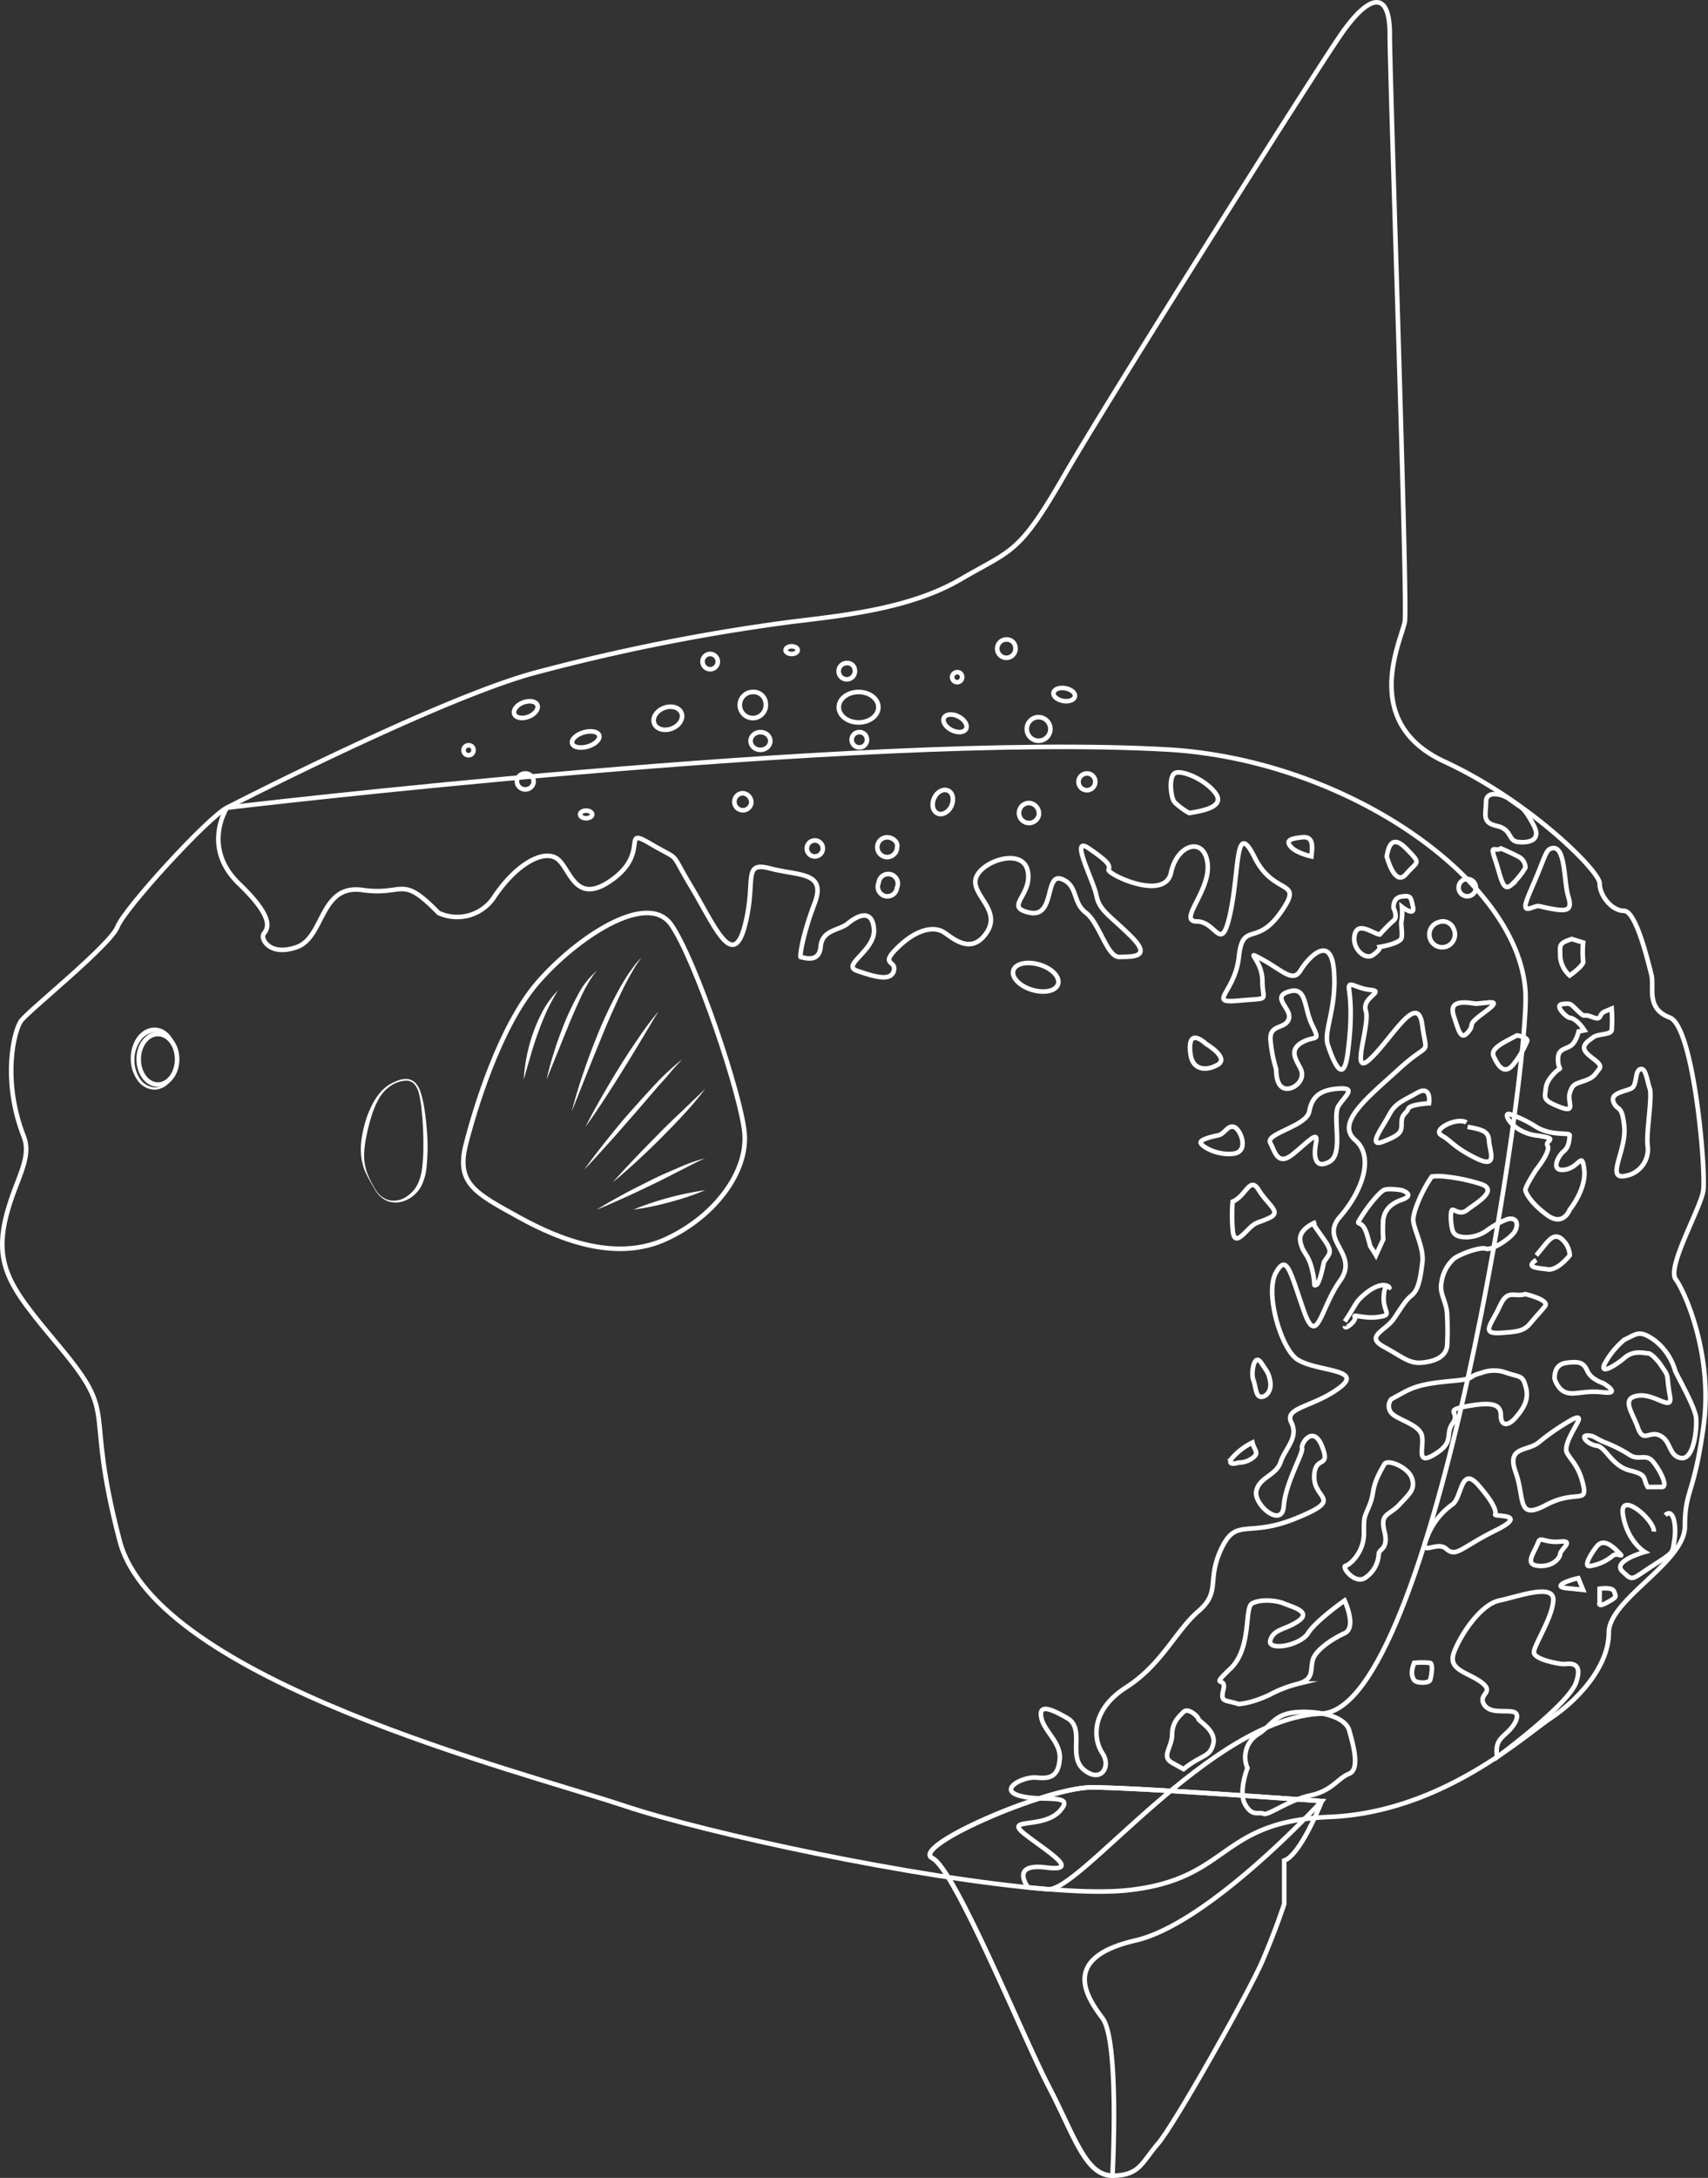 <svg xmlns="http://www.w3.org/2000/svg" viewBox="0 0 373.41 476"><rect x="0" y="0" width="373.41" height="476" fill="#333333" stroke="none"/><defs><style>.cls-1{fill:none;stroke:#fff;stroke-miterlimit:10;}.cls-2{fill:#fff;}</style></defs><title>sunfish-line</title><g id="圖層_2" data-name="圖層 2"><g id="sunfish-line"><path class="cls-1" d="M289,393.64c-1.49,3.69-5.24,12-8.24,13v9.49S279,421.6,276,428.58s-19.34,35.94-22.83,39.93-3.94,7-9.93,7-8.45-9-13.94-19.46-20.45-47.42-25.44-49.92,24.84-15.47,34.82-15.47S289,393.64,289,393.64Z"/><path class="cls-1" d="M243.21,475.5a5.49,5.49,0,0,1-1.22-.13c-5.13-1.15-7.62-9.6-12.72-19.33-5.49-10.49-20.45-47.42-25.44-49.92s24.84-15.47,34.82-15.47,50.3,3,50.3,3-24.46,26.71-40.68,30.45-11,12-7.24,17S243.21,475.5,243.21,475.5Z"/><path class="cls-1" d="M49.62,176.53S187.88,160,255.15,163.81c39.1,2.21,76.64,28.37,78.34,52.71,1.2,17-20.09,157-44.54,158s-52.75,39-59.89,38.4c-28.95-2.38-74.58-12.24-92.59-18.25C114,387.16,34.15,367.19,26.16,336.75s.17-26.46-13.14-42.43C1.62,280.64-2.45,276,2.7,261.38c1.77-5,4-9.06,2.55-12.84C.29,236,3.1,224.94,4.7,223c2-2.5,19.47-16.48,21-20.47S45.44,178.65,49.62,176.53Z"/><path class="cls-1" d="M224.74,412.49c9,.91,16.71,1.21,22,.62,22.46-2.49,19.47-15,43.92-16s42.43-17.64,48.42-21.63,12.64-11.31,12.64-18.63,16.64-15.31,16.64-23.29,2-6.66,4.09-22-4.09-29.28-6.09-31.94,5.33-15.31,6-19.3-2-35.93-7.32-37.93-3.32-6.66-4-9.32-3.33-14-6-14-5.32-3.33-5.32-6-15.31-18-33.94-26.62-9.32-26.62-8.65-30.61S303.84,17.48,303.84,7.5s-4.66-8.65-10.65,0S242.61,86.69,232.63,104,221.32,120,210,126.62s-26.62,8-37.26,9.32a437.44,437.44,0,0,0-56.57,11.31c-21.3,6-66.55,29.28-66.55,29.28s-5.66,8.65,2.66,16.64,6,10,5.33,11,1.33,4.95,7.32,2.81,5-13.79,14.3-12.46,8.32-3.57,16.64,5a9.68,9.68,0,0,0,12.31-3.7c5-7.32,11-10.32,13.81-8s3.83,10.32,12,4.33,1.58-11.65,8.36-7.66,3.79,1,8.78,9.32,9.07,18.49,11.69,8.58-.71-14.23,5.61-12.57,12.31.66,9.65,7.65-3.33,11.81-3,11.73,4,1.55,4.33-2.26,4-3.48,6-5.14,5.33-3.33,5.66,1.33-7.32,7.82-3.66,9.06,7.32,2.42,8,0-3.32-1.11,1-5.25,8-4.48,10-3.15,6,5,9.32,0-3.66-8.32-2.33-12,10.32-6.65,11.31-1.33-5.32,7.75.34,9,3.32-8.69,7-7.36,2.33,5.08,5.33,7.36,4.66,9.77,7.32,9.69,7.32.25,2.66-4.41-7-5.66-7.65-9-6-13.31-1.66-10.32,4.65,3.66,4.32,4.66,12.31,7,13.64.67,7.32-8,8-2-6.66,12.64-2.33,12.64,5.32,7.42,7.32-1.95,1-20.67,5.32-12,11,4.42,5.66,12-8.27,1.79-9.13,9.69-7.12,10.23,0,9.57,5.14.33,5.14-4.33-4.33-7,0-4.66,6.65,5.16,8.32,2.41,6.65-8.23,7.32,0-2.33,13.23-1.34,16.23,3.33,9.31,4.33,2,.67-11.64.33-14,1.34-.33,4.66,0-2,1.59-1,4.62-3.66,14.84,1,10.43,10.32-14.79,11.32-7.43,2,3.21-5,9.6-14,11.83-9.65,15.6,1.34,11.43-3.32,16.76,4.32,8,0,14-5,15-8,6.32-3.66-12.22-6-8.11.67,15.1,4,18.43,15.63,2.33,10,6.65-12.32,4.33-10.65,7.66-1.33,5.65-2.33,8.65-4.66,3.32-5.32,6.32,5.65,8.32,6,3.32,4.32-11.64,4-12.64,2.49-5.32,4.41-.33-1.75,1.66-1.75,6.65,6.65,4.66-4,9-13-.34-16.31,6.65,0,9.32-5,13.64-8,11.65-15.8,16.64S239,380.16,241,383.16s-.33,6.65-4,3.66.33-9-3.67-11.31-6.32-3-5.65,0,4.32,5.32,4,9-2,4.32-5,4-8.65,2.66-3.66,4,12.31-.66,8.65,3.33-12.31,1.33-7.65,5,12.64,8.32,4.66,7.32S224.74,412.49,224.74,412.49Z"/><path class="cls-2" d="M38.77,231.51a8.34,8.34,0,0,1-1.17,4.27,4.63,4.63,0,0,1-3.75,2.39,4.79,4.79,0,0,1-3.92-2.26,8.09,8.09,0,0,1-1.34-4.39A8.23,8.23,0,0,1,29.78,227a5.84,5.84,0,0,1,1.7-1.73,4.49,4.49,0,0,1,2.37-.69,4.22,4.22,0,0,1,2.32.78,5.34,5.34,0,0,1,1.56,1.76A8.74,8.74,0,0,1,38.77,231.51Zm-.1,0a6.94,6.94,0,0,0-1.38-4.06,4.36,4.36,0,0,0-3.44-1.84,4.17,4.17,0,0,0-3.24,2,7.22,7.22,0,0,0-1.22,3.94,7.33,7.33,0,0,0,1.08,4,4.23,4.23,0,0,0,3.38,2.12,4.39,4.39,0,0,0,3.57-2A7.13,7.13,0,0,0,38.67,231.51Z"/><path class="cls-1" d="M38.72,231.51c0,3.06-1.88,5.54-4.2,5.54s-4.2-2.48-4.2-5.54S32.2,226,34.52,226,38.72,228.46,38.72,231.51Z"/><path class="cls-1" d="M101.86,250.06c1.93-7.52,7.32-25.62,15.64-35.27s24-20.29,29.28-12.64,15.31,37.27,16,45.58-6.32,18-17,23-22.62.66-32.27-4.66S99.65,258.66,101.86,250.06Z"/><path class="cls-2" d="M81.85,259.74a33.4,33.4,0,0,1-2-3.63,12.33,12.33,0,0,1-.94-4.07,16.64,16.64,0,0,1,.32-4.18,26.7,26.7,0,0,1,1.07-4c1-2.59,2.35-5.22,4.75-6.77a11,11,0,0,1,1.89-.91,4.86,4.86,0,0,1,2.08-.36,3,3,0,0,1,1.93,1,5.42,5.42,0,0,1,1,1.87,23.47,23.47,0,0,1,.9,4.08c.2,1.37.37,2.75.46,4.13a43,43,0,0,1-.07,8.33,11.44,11.44,0,0,1-1.19,4.11A7.17,7.17,0,0,1,89,262.21a5.48,5.48,0,0,1-4.18.34A5.63,5.63,0,0,1,81.85,259.74Zm.09-.05a5,5,0,0,0,3,2.6,4.92,4.92,0,0,0,3.78-.66,7,7,0,0,0,2.59-2.82,11.62,11.62,0,0,0,1-3.8,36.24,36.24,0,0,0,.25-4c0-1.36,0-2.72-.06-4.09s-.17-2.72-.3-4.08a27.93,27.93,0,0,0-.64-4,4.94,4.94,0,0,0-.86-1.75,2.34,2.34,0,0,0-1.63-.9,6.38,6.38,0,0,0-3.76,1.21,8.18,8.18,0,0,0-2.62,3,19.33,19.33,0,0,0-1.53,3.74,37.83,37.83,0,0,0-1,3.94,23.89,23.89,0,0,0-.55,4,11.6,11.6,0,0,0,.56,4A19.29,19.29,0,0,0,81.94,259.69Z"/><path class="cls-2" d="M114.5,235.94a37.38,37.38,0,0,1,2.12-10.38,34.56,34.56,0,0,1,2.18-4.85,20.2,20.2,0,0,1,3.19-4.25,45.54,45.54,0,0,0-2.49,4.6q-1.06,2.38-1.94,4.84c-.59,1.64-1.11,3.3-1.61,5S115,234.23,114.5,235.94Z"/><path class="cls-2" d="M119.5,235.94c.46-2.16,1.07-4.27,1.74-6.37s1.44-4.16,2.26-6.2a59.43,59.43,0,0,1,2.88-6,17.3,17.3,0,0,1,4.1-5.2c-.34.45-.73.83-1,1.29s-.62.89-.87,1.38-.55.94-.8,1.42l-.72,1.46c-.92,2-1.81,4-2.64,6Z"/><path class="cls-2" d="M125,242.91c.76-3,1.7-6,2.69-8.9s2.11-5.83,3.29-8.7a92.29,92.29,0,0,1,4-8.42c.73-1.37,1.54-2.7,2.37-4l1.36-1.89c.49-.61,1-1.18,1.53-1.76l-1.31,1.91-1.16,2c-.74,1.36-1.46,2.71-2.11,4.11-1.3,2.79-2.57,5.6-3.74,8.46s-2.34,5.71-3.49,8.58Z"/><path class="cls-2" d="M128,246.29c1.11-2.24,2.32-4.41,3.56-6.58s2.51-4.29,3.82-6.41,2.66-4.2,4.09-6.25a63.43,63.43,0,0,1,4.5-6c-.66,1.06-1.32,2.11-1.94,3.19l-1.92,3.2c-1.27,2.13-2.57,4.25-3.88,6.36s-2.64,4.21-4,6.29S129.45,244.27,128,246.29Z"/><path class="cls-2" d="M127.73,255.64c1.56-2.21,3.22-4.33,4.9-6.44S136,245,137.79,243s3.56-4,5.45-6a50.74,50.74,0,0,1,5.95-5.49c-.95,1-1.87,1.93-2.73,3s-1.78,2-2.65,3l-5.26,6.12c-1.78,2-3.53,4.06-5.34,6.05S129.61,253.7,127.73,255.64Z"/><path class="cls-2" d="M134,258.38c1.58-1.82,3.22-3.56,4.87-5.3s3.34-3.44,5-5.14,3.4-3.38,5.14-5l2.58-2.49c.89-.81,1.73-1.66,2.59-2.5a62.64,62.64,0,0,1-4.62,5.53c-1.61,1.78-3.3,3.49-5,5.2s-3.42,3.36-5.2,5S135.83,256.86,134,258.38Z"/><path class="cls-2" d="M130.48,264.37c1.86-1.17,3.77-2.23,5.69-3.28s3.88-2,5.84-3,4-1.89,6-2.73a37.73,37.73,0,0,1,6.19-2.22c-1,.4-2,.92-3,1.42l-2.92,1.49c-1.94,1-3.9,2-5.86,2.94s-3.94,1.9-5.94,2.79S132.52,263.57,130.48,264.37Z"/><path class="cls-2" d="M138.46,264.37a66.88,66.88,0,0,1,15.72-4.24,57.55,57.55,0,0,1-7.73,2.6A56.31,56.31,0,0,1,138.46,264.37Z"/><ellipse class="cls-1" cx="187.71" cy="154.57" rx="4.33" ry="3.33"/><path class="cls-1" d="M164.25,175.53a1.86,1.86,0,1,1-1.83-2.16A2,2,0,0,1,164.25,175.53Z"/><path class="cls-1" d="M227.14,178a2.19,2.19,0,1,1-2.16-2.5A2.34,2.34,0,0,1,227.14,178Z"/><path class="cls-1" d="M239.45,170.79a1.83,1.83,0,1,1-1.83-1.74A1.79,1.79,0,0,1,239.45,170.79Z"/><ellipse class="cls-1" cx="114.84" cy="170.79" rx="1.83" ry="1.75"/><path class="cls-1" d="M229.64,159.4a2.58,2.58,0,1,1-2.58-2.66A2.62,2.62,0,0,1,229.64,159.4Z"/><path class="cls-1" d="M235,152.2c-.12.78-1.27,1.23-2.56,1s-2.24-1-2.12-1.78,1.27-1.23,2.57-1S235.14,151.43,235,152.2Z"/><path class="cls-1" d="M222,141.51a2,2,0,1,1-2-1.74A1.88,1.88,0,0,1,222,141.51Z"/><path class="cls-1" d="M210.33,147.84a1.09,1.09,0,1,1-1.08-.92A1,1,0,0,1,210.33,147.84Z"/><path class="cls-1" d="M103.51,163.81a1.09,1.09,0,1,1-1.07-.92A1,1,0,0,1,103.51,163.81Z"/><path class="cls-1" d="M211.21,159.31c-.41.82-1.83.93-3.17.26s-2.08-1.89-1.66-2.71,1.83-.94,3.17-.26S211.63,158.49,211.21,159.31Z"/><path class="cls-1" d="M117.49,154.1c.33.86-.53,2-1.92,2.54s-2.8.29-3.13-.57.52-2,1.92-2.53S117.15,153.25,117.49,154.1Z"/><path class="cls-1" d="M208,176.17c-.64,1.37-2,2.09-3.05,1.6s-1.36-2-.71-3.38,2-2.08,3.06-1.59S208.62,174.8,208,176.17Z"/><path class="cls-1" d="M186.88,146.38a1.78,1.78,0,1,1-1.75-1.46A1.63,1.63,0,0,1,186.88,146.38Z"/><path class="cls-1" d="M189.54,161.62a1.67,1.67,0,1,1-1.66-1.61A1.64,1.64,0,0,1,189.54,161.62Z"/><ellipse class="cls-1" cx="166.25" cy="161.95" rx="2.16" ry="1.94"/><path class="cls-1" d="M167.41,153.7a2.85,2.85,0,1,1-2.83-2.46A2.66,2.66,0,0,1,167.41,153.7Z"/><path class="cls-1" d="M156.93,144.65a1.67,1.67,0,1,1-1.66-1.72A1.7,1.7,0,0,1,156.93,144.65Z"/><path class="cls-1" d="M149,155.84c.48,1.25-.48,2.77-2.13,3.4s-3.38.13-3.85-1.12.48-2.76,2.13-3.39S148.51,154.6,149,155.84Z"/><path class="cls-1" d="M174.4,142.1c0,.46-.6.83-1.33.83s-1.33-.37-1.33-.83.59-.84,1.33-.84S174.4,141.64,174.4,142.1Z"/><path class="cls-1" d="M129.48,178c0,.46-.6.84-1.33.84s-1.33-.38-1.33-.84.59-.83,1.33-.83S129.48,177.57,129.48,178Z"/><path class="cls-1" d="M179.89,185.44a1.75,1.75,0,1,1-1.75-1.75A1.74,1.74,0,0,1,179.89,185.44Z"/><path class="cls-1" d="M196.12,185.14a2.16,2.16,0,1,1-1.6-2.06C195.63,183.37,196.35,184.3,196.12,185.14Z"/><path class="cls-1" d="M196.1,194a2.1,2.1,0,1,1-4-1.07,2.1,2.1,0,1,1,4,1.07Z"/><path class="cls-1" d="M131,160.75c.25.85-.87,1.93-2.5,2.41s-3.16.18-3.41-.67.87-1.94,2.5-2.42S130.77,159.89,131,160.75Z"/><path class="cls-1" d="M303.17,187.18c.25-1.17.75-5.31,4.24-1.74s2.5,2.64,0,5.6S303.17,187.18,303.17,187.18Z"/><path class="cls-1" d="M301.67,204.23c-1.24,0-4.74-3-5.49,0s2.25,5.74,4,4.49,1.49-1.76,1.49-1.76,4.51-.73,4.75-2-.24-3,0-3.75a12.55,12.55,0,0,0,.08-3s2.91,2.25,2.41,0-.48-2.53-2.49-2.26-1.75,2.51-1.75,2.51,1,2,0,2.74A32.35,32.35,0,0,0,301.67,204.23Z"/><path class="cls-1" d="M260,177.7c2.49-.42,8-1.25,5.74-4.33s-7.74-5.32-9-4.32-.75,5.24,0,6.23A14.77,14.77,0,0,0,260,177.7Z"/><path class="cls-1" d="M286.7,187.18c.25-2.17.5-4.47-2-4.19s-3.74.65-2.49,2.08S286.7,187.18,286.7,187.18Z"/><path class="cls-1" d="M329.62,174.41c-1-.69-4.74-1.87-4.74.87s-1,4.5,2.37,5.24,2.37,3.25,4.62,3.5,5.14-.28,3.5-3.5-2.62-3.92-2.62-3.92Z"/><path class="cls-1" d="M339.11,185.44c-1.13.37-1.28,1.63-3.26,6.34s-3.48,7.46-1.23,6.71,1-.51,4.49.12,4.74.42,3.74-2.72S342.35,184.36,339.11,185.44Z"/><path class="cls-1" d="M328.13,185.44c-1.25.82-2.5-1.14-1.25,2.46s1.59,7.11,3.42,5.61a16.76,16.76,0,0,0,3.19-3.86,2.72,2.72,0,0,0-1.62-2.47C330.13,186.26,328.13,185.44,328.13,185.44Z"/><path class="cls-1" d="M322.67,194a1.89,1.89,0,1,1-1.89-1.89A1.89,1.89,0,0,1,322.67,194Z"/><path class="cls-1" d="M317.8,203a2.8,2.8,0,1,1-3.22-1.47A2.52,2.52,0,0,1,317.8,203Z"/><path class="cls-1" d="M330.3,243.58a26.39,26.39,0,0,1,5.55,2.71c3.51,2.11,7.42,1.11,7.33,1.86s-.08,2.5-1.33,3.5-3,4.49.25,4,3.75-4.24,4.25,0-3.17,8.73-3.17,8.73-1.37,3.75-4.84,1.25-4.72-4.74-4.84-5.49,2.35-4.49,2.35-4.49,3.22-4,2.49-5.24,3-1.5-2.49-2.25S328.1,242.68,330.3,243.58Z"/><path class="cls-1" d="M346.39,225.19c-1.29-2-2.62-2.74-3.21-2.74s-3.57-2.75-1.58-3,1.75,0,3.5,1.63.75.29,3,1.2,1.25-.57,2.75-1.2l1.5-.63a30.47,30.47,0,0,1,0,4.74c-.25,1-3,.75-4,1.5s-2.81,1.75-1.65,3.24,3.9,2.51,2.9,3.75-1.15,1.83-3.2,2.54-2.62.7-3.21,2.7,1.56,4.49-2.25,3-3.18-2-3-4,2.43-4,2.93-4.24-.25-.09-.25-2.17,1.16-2.07,2.57-2.82,1.93-3.25,1.93-3.25Z"/><path class="cls-1" d="M272.72,386.41a5.92,5.92,0,0,1,2.5-7.49c3-2,3.49-4.49,8.74-4.74s10.23,1.25,11,4,2.49,8.49,0,9.48-3.75,3.75-8.49,4.75-9.23,4.49-10.23,4-2.43.75-4-2S272.72,386.41,272.72,386.41Z"/><path class="cls-1" d="M258.75,386.66c4-3.25,5.74-2.5,6.49-5.49s-3.25-5-3.25-5.49-2.24-2.55-3.24-1.53-2.5,2.27-2.5,5-2.49,4.76,0,6.12Z"/><path class="cls-1" d="M270.75,372.43c-3-1-4-.25-3.27-3.24s-3.2,0,1.52-4.49,3-13.23,4.72-14.23,5.24-.75,7,0,6,1.75,3.25,3.74-5.49,1.75-6.24,4.25,6.49,1.25,8.23-1.5,8-7.15,8-7.15,2.74,5.9,0,7.15-6.49,3.74-7,6,.25,4-3,5a27.51,27.51,0,0,0-6.49,2.5C273.23,372.43,270.75,372.43,270.75,372.43Z"/><path class="cls-1" d="M327.3,384.05c-.42-3.13.51-3.88,2.17-5.38s3.15-4.05,1.4-4.52-5.24.53-6.49-1.72,2.5-2.49-.5-4.74-7.48-2.65-6-6.57,5.84-10.47,9.91-11.31,12.05-3.9,11.8,0-4.24,9.73-4.24,11.31,5.49,2.58,6.48,2.58,4.43-.89,2.75,4S327.3,384.05,327.3,384.05Z"/><path class="cls-1" d="M316.15,338.49c-2.06-1.83-6,2-4.24-2.24a15.42,15.42,0,0,1,5.69-7.49c2-1.5,1.79-8.48,5.54-4.24s4,6,3.74,6.5,7.63-.26.07,3.48S318.39,340.49,316.15,338.49Z"/><path class="cls-1" d="M349.71,347.23v3s-.56,1.25,1.68,0,1.88-1.19,1.52-2.34S349.71,347.23,349.71,347.23Z"/><path class="cls-1" d="M361.57,334.75c.25-2.5-7.74-9.34-6.74-3.55s4.74,8,4.74,8-7.24,2-4.87,4.24,1.8,1.88,6.62-1.24,4.24-2.67,4.74-5.58-.17-7.25-2-5.46"/><path class="cls-1" d="M336.36,336.93c-.94,2.5-3.24,5.06,0,5.31s4.74-1.82,4.74-2.66,3.25-3,0-2.65S336.79,335.8,336.36,336.93Z"/><path class="cls-1" d="M349.08,338c-1.32,1.65-3,4.54-1.49,4.27a10.05,10.05,0,0,0,4.86-2.13c1.13-1.14,3.13.86,1.13-1.14S350.15,336.66,349.08,338Z"/><path class="cls-1" d="M345.06,344.92c-1.71.31-6.06,1.84-2.51,2.2l3.55.36Z"/><path class="cls-1" d="M309.16,363.45c-.75,2-.5,3,0,3.74s3.25.75,3.5,0,.74-3.49,0-3.74A16,16,0,0,0,309.16,363.45Z"/><path class="cls-1" d="M302.67,320c-3.14,5.3-2,5.84-3.24,8.91s-1.25,2.31-1.25,6.31-3,6.78-4,7,2,4.1,4.24,2.66a6.66,6.66,0,0,0,3-5.19c0-1.24,2.25-1,1.25-5s1-3.39,3.25-5.81,3.54-3.38,2.77-5.77S303.4,318.8,302.67,320Z"/><path class="cls-1" d="M343.64,310.29a50.56,50.56,0,0,0-7.28,5c-2.49,2-7.07.75-5,6.49s.18,10.59,6.6,7.17,9.16-.18,8.17-4.42-2.61-5.24-3.55-7,2.33-6.24,2.56-7.24S343.64,310.29,343.64,310.29Z"/><path class="cls-1" d="M360.22,325c-1.15-2,.1-2.61-3.89-3.61s-5.26-5.17-7.25-5.42-3.67-2.22-2.08-2.22,1.52.52,3.93,1.52a29.68,29.68,0,0,1,5.4,2.75c2,1.25,3.49-.38,5,1.37s3.49,5.61,2,5.61Z"/><path class="cls-1" d="M323.88,300.06c-3.45.91-.84,1.25-6.28,1.75s-7.94,1-10.68,2.49l-2.75,1.5a2.35,2.35,0,0,0,0,3c1.25,1.5,6.16,2.5,6.7,5s-1.51,6.73,2.88,4,2.05-4.24,3.85-6.74-2.28-2.75,3.25-3.74,7.28-.36,7.28,2.07,1.66,2.28,3.2.48,3-3.8,2.29-6.55-1.06-2.24-4.15-3.24A7.75,7.75,0,0,0,323.88,300.06Z"/><path class="cls-1" d="M313.05,257.13c-2.14,3-4,7.46-4.08,9.35s2.39,6.13,2,9.37-.8,6-2.32,7.24-2.27,2.75-4,5.24-6.3,3.74-2.15,6,5.57,3.74,8.35,3.49,5.28-1.24,5.53-3.74a56,56,0,0,0,0-6.49c0-3-1.75-4.74-1.25-7.23a8.57,8.57,0,0,1,2.72-5.25c1.27-1,5.76-2.66,7-2.2s5.65-2.29,6.45-4,0-3-1.86-2.39a17.91,17.91,0,0,0-4.34,2.39,8,8,0,0,1-4.28,1.49c-1,0-2.8,0-3.25-1.49s-.55-4.5,0-4.5,1.72,1.25,3.25,0,7-4.24,3-5.61a39.1,39.1,0,0,0-7.65-1.63A13.18,13.18,0,0,0,313.05,257.13Z"/><path class="cls-1" d="M294,288.83c2.69-4,2.19-4.24,4.69-6.24s4.38-2,4.94-1.25-.76-2-1.1,1.75,2.2,4.24-1.07,4.74-5.77-.75-5.27,0-2.19,3-2.19,2"/><path class="cls-1" d="M300.82,274.36c-1.89-3.25-.76-.5-1.95-4.5s-2.93-1.24-1.19-4,3.93-5.24,4.84-5.74,3.9,0,3.9,0,3.24,1,0,2.12-3.79,3.09-4,4.23a26.79,26.79,0,0,0,0,4.38Z"/><path class="cls-1" d="M355.11,292.82c2.71-1.24,3.22-2.24,6.46,0a12.78,12.78,0,0,1,4.65,6.72c.34,1,4.33,7.87,4.58,10.31s-.5,9.21-3.24,8.82-2.17-3.64-4.58-4.88-3.66,1.74-4.9-1.75-3.75-6.42,0-7,7.73,3.78,7,0-.18-4.07-1.21-5.55l-1-1.48s-1.7-2.24-2.6-2.24-3.09-.75-5.11,1-5.84,4-4.18,1A18.36,18.36,0,0,1,355.11,292.82Z"/><path class="cls-1" d="M339.86,301.31c0-1.5.38-3.19,2.69-3.47s3.61-.25,4.45,1.73,3.52,2.74,3.52,2.74,4.17,2.49,0,2-6,.63-8,.07S339.86,301.31,339.86,301.31Z"/><path class="cls-1" d="M333.49,282.84c-2.62.75-3.87-1.21-5.61,2.64s-4.25,6.1,0,5.85,5.38-.5,6.81-2.25,2-2.21,3.09-3.6S333.49,282.84,333.49,282.84Z"/><path class="cls-1" d="M335.86,274.36c2.25-2.5,3.42-5,5.33-3.75a5,5,0,0,1,2,3.75s-2.62,3.41-4.84,3.07-5-.33-2.48-2.08"/><path class="cls-1" d="M356.58,237.92c-1.65.73-4.62,1-3.81,3s1.87.27,2.34,5.38-4,11.37,0,10.74a5.91,5.91,0,0,0,5.11-6.63c-.4-2.5,1.07-10.73.46-12.48s-.86-4.73-2.11-4.24S358,237.28,356.58,237.92Z"/><path class="cls-1" d="M320.85,246.29c3.53.61,4.6,1.11,4.69,3.11s2.15,6.24-2.87,3.74-5.27-3.74-7.52-5,3.45-4.08,5.44-2.8"/><path class="cls-1" d="M309.68,238.92c-2.64,1.56-4.6,2.08-5.93,4.66s-5.13,7.45-1.23,5.89,3.91-2.18,3.9-4.12,1.13-2,1.44-3,4.57-1.21,4.57-1.21S313.05,236.92,309.68,238.92Z"/><path class="cls-1" d="M322.67,219.37c-4-.67-5.83-.17-4.8,2.83s1.45,5.24,3,3.49.1-1.48,1.82-3,5.75-3.86,2.87-3.6Z"/><path class="cls-1" d="M331.63,226.3c-2.5,1.39-5.92,2.76-5.08,4.57s2.21,4.31,4.27,1.81a20.6,20.6,0,0,0,3-5C334.37,226.69,331.63,226.3,331.63,226.3Z"/><path class="cls-1" d="M343.62,205.23c-3,1-2.52,1.36-2.52,3.8a6.12,6.12,0,0,0,2.08,4.18s3.21-2.26,2.94-3.12a20.18,20.18,0,0,1,0-4.09Z"/><path class="cls-1" d="M231.32,215.09c-.46,1.52-3,2.07-5.73,1.24s-4.51-2.73-4.05-4.24,3-2.07,5.74-1.25S231.79,213.58,231.32,215.09Z"/><path class="cls-1" d="M263.74,228.19s5.05,3,2.53,4.49-5.52,1.25-6-2.25S260.77,225.56,263.74,228.19Z"/><path class="cls-1" d="M279,233.68c0,3,1,4.49,2.76,4.24s3.64-2.26,2.57-4.37-2.54-4.06.31-5.71,4.15.11,2.25-3.76-1.13-8.6-5.13-7.36.76,3.73,0,6-4.25,1.08-4,4.53A30.09,30.09,0,0,0,279,233.68Z"/><path class="cls-1" d="M266.27,248.15c1.47-.25,2-2.23,3.46-1.86s3.5,5.36,0,5.85-7-1.5-7.24-2.37S266.27,248.15,266.27,248.15Z"/><path class="cls-1" d="M277.71,249.77c1,1.8,1.54,5.28,5,2.45s5.57-5.33,5-2.45-.3,5.9,2.94,4.14.5-10,2-12.25,4-4,0-3.74-5.84,1.75-6.41,5S276.58,247.72,277.71,249.77Z"/><path class="cls-1" d="M286.85,267.13c2.6,4,4.59,5.73,3.59,7.23l-1,1.49s-.91,4.82-1.7,5,0,.13-.9-3.45-2-3.32-2.56-6.07,3.46-4.23,3.46-4.23"/><path class="cls-1" d="M269.48,262.63c3-1.25,3.75-5.74,5.74-2.5s5,4.74,2.39,6-2.89.75-4.63,2.5-3.25,3.49-3.5,0A38.72,38.72,0,0,1,269.48,262.63Z"/><path class="cls-1" d="M275.72,297.84c1.49,2.17,1.72,2.47,2,4.22s-.74,3.24-2,3.24-1.18-2.47-1.72-3.73S274.12,295.51,275.72,297.84Z"/><path class="cls-1" d="M273.82,315.28c.4,1.75,1.6,2.28,0,3.39a5.07,5.07,0,0,1-3.07,1s-2.74.91-1.38-1A14.14,14.14,0,0,1,273.82,315.28Z"/></g></g></svg>